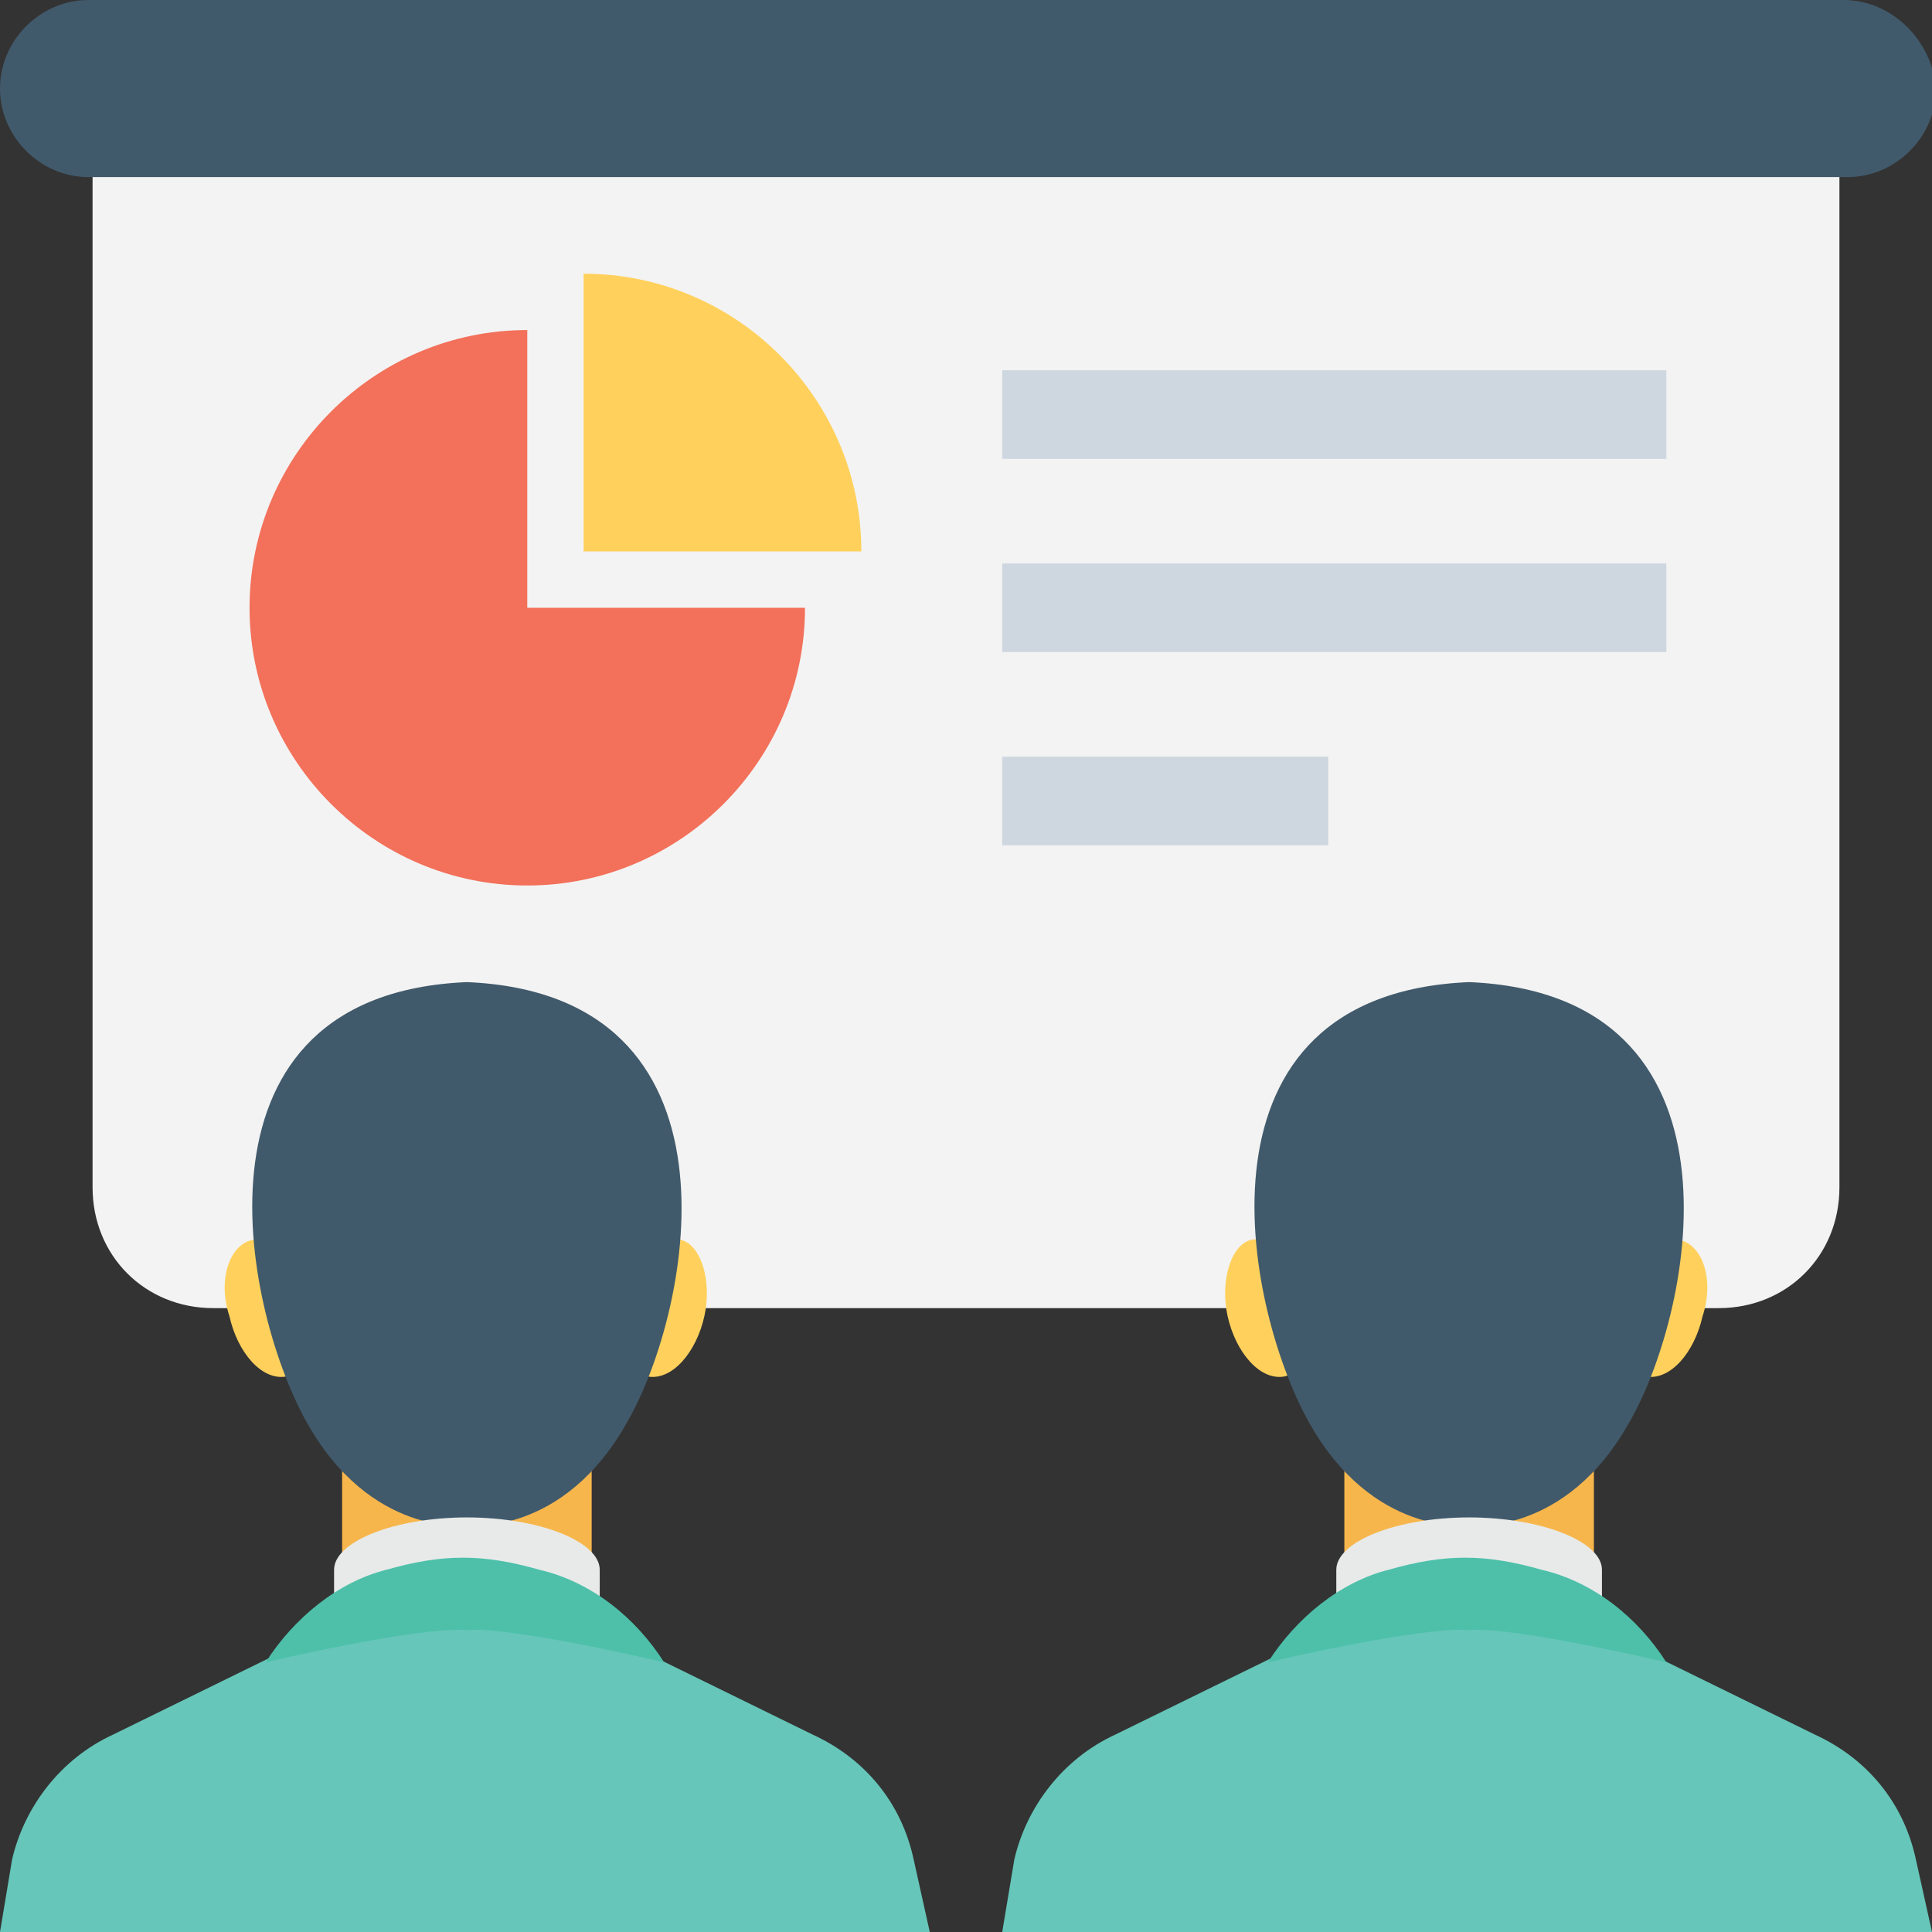 <?xml version="1.0" encoding="utf-8"?>
<!-- Generator: Adobe Illustrator 18.0.0, SVG Export Plug-In . SVG Version: 6.00 Build 0)  -->
<!DOCTYPE svg PUBLIC "-//W3C//DTD SVG 1.1//EN" "http://www.w3.org/Graphics/SVG/1.1/DTD/svg11.dtd">
<svg version="1.1" id="Layer_1" xmlns="http://www.w3.org/2000/svg" xmlns:xlink="http://www.w3.org/1999/xlink" x="0px" y="0px"
	 viewBox="0 0 48 48" enable-background="new 0 0 48 48" xml:space="preserve">
<rect x="0" y="0" width="48" height="48" fill="#333333" stroke="none"/>
<g>
	<g>
		<g>
			<path fill="#F3F3F3" d="M42.7,32.5H5.3c-1.7,0-3-1.3-3-3V4.3h43.4v25.2C45.7,31.2,44.4,32.5,42.7,32.5z"/>
		</g>
		<g>
			<g>
				<g>
					<rect x="8.5" y="34.7" fill="#F7B64C" width="6.2" height="6.4"/>
				</g>
				<g>
					<g>
						<g>
							<path fill="#66C6B9" d="M23.1,48l-0.4-1.8c-0.3-1.4-1.2-2.5-2.5-3.1l-5.1-2.5l-3.6-0.4l-3.6,0.4l-5.1,2.5
								c-1.3,0.6-2.2,1.8-2.5,3.1L0,48H23.1z"/>
						</g>
					</g>
				</g>
				<g>
					<g>
						<g>
							<path fill="#FFD15C" d="M17.5,32.7c-0.2,0.9-0.8,1.6-1.4,1.5c-0.5-0.1-0.8-0.9-0.6-1.8c0.2-1,0.8-1.7,1.4-1.6
								C17.4,30.9,17.7,31.8,17.5,32.7z"/>
						</g>
						<g>
							<path fill="#FFD15C" d="M5.7,32.7c0.2,0.9,0.8,1.6,1.4,1.5c0.5-0.1,0.8-0.9,0.6-1.8c-0.2-1-0.8-1.7-1.4-1.6
								C5.7,30.9,5.4,31.8,5.7,32.7z"/>
						</g>
					</g>
					<g>
						<path fill="#415A6B" d="M15.6,35.3c-1.6,2.9-4,2.6-4,2.6s-2.4,0.3-4-2.6c-1.6-2.9-3.1-10.6,4-10.9
							C18.7,24.7,17.2,32.5,15.6,35.3z"/>
					</g>
				</g>
			</g>
			<g>
				<g>
					<path fill="#E8EAE9" d="M14.9,40V39c0-0.7-1.5-1.3-3.3-1.3c-1.8,0-3.3,0.6-3.3,1.3V40H14.9z"/>
				</g>
			</g>
			<g>
				<g>
					<path fill="#4EC0AA" d="M16.5,41.3c0,0-3.8-0.9-4.9-0.8c-1.2-0.1-5,0.8-5,0.8c0.7-1.1,1.8-2,3-2.3c0.7-0.2,1.3-0.3,1.9-0.3
						c0.6,0,1.2,0.1,1.9,0.3C14.7,39.3,15.8,40.2,16.5,41.3z"/>
				</g>
			</g>
		</g>
		<g>
			<g>
				<g>
					<rect x="33.4" y="34.7" fill="#F7B64C" width="6.2" height="6.4"/>
				</g>
				<g>
					<g>
						<g>
							<path fill="#66C6B9" d="M48,48l-0.4-1.8c-0.3-1.4-1.2-2.5-2.5-3.1l-5.1-2.5l-3.6-0.4l-3.6,0.4l-5.1,2.5
								c-1.3,0.6-2.2,1.8-2.5,3.1L24.9,48H48z"/>
						</g>
					</g>
				</g>
				<g>
					<g>
						<g>
							<path fill="#FFD15C" d="M42.3,32.7c-0.2,0.9-0.8,1.6-1.4,1.5c-0.5-0.1-0.8-0.9-0.6-1.8c0.2-1,0.8-1.7,1.4-1.6
								C42.3,30.9,42.6,31.8,42.3,32.7z"/>
						</g>
						<g>
							<path fill="#FFD15C" d="M30.5,32.7c0.2,0.9,0.8,1.6,1.4,1.5c0.5-0.1,0.8-0.9,0.6-1.8c-0.2-1-0.8-1.7-1.4-1.6
								C30.6,30.9,30.3,31.8,30.5,32.7z"/>
						</g>
					</g>
					<g>
						<path fill="#415A6B" d="M40.5,35.3c-1.6,2.9-4,2.6-4,2.6s-2.4,0.3-4-2.6c-1.6-2.9-3.1-10.6,4-10.9
							C43.6,24.7,42.1,32.5,40.5,35.3z"/>
					</g>
				</g>
			</g>
			<g>
				<g>
					<path fill="#E8EAE9" d="M39.8,40V39c0-0.7-1.5-1.3-3.3-1.3c-1.8,0-3.3,0.6-3.3,1.3V40H39.8z"/>
				</g>
			</g>
			<g>
				<g>
					<path fill="#4EC0AA" d="M41.4,41.3c0,0-3.8-0.9-4.9-0.8c-1.2-0.1-5,0.8-5,0.8c0.7-1.1,1.8-2,3-2.3c0.7-0.2,1.3-0.3,1.9-0.3
						c0.6,0,1.2,0.1,1.9,0.3C39.6,39.3,40.7,40.2,41.4,41.3z"/>
				</g>
			</g>
		</g>
		<path fill="#415A6B" d="M45.8,0H2.2C1,0,0,1,0,2.2v0c0,1.2,1,2.2,2.2,2.2h43.7c1.2,0,2.2-1,2.2-2.2v0C48,1,47,0,45.8,0z"/>
		<g>
			<path fill="#F3705A" d="M13.1,8.2c-3.8,0-6.9,3.1-6.9,6.9S9.3,22,13.1,22s6.9-3.1,6.9-6.9h-6.9V8.2z"/>
			<path fill="#FFD15C" d="M14.5,6.8v6.9h6.9C21.4,9.9,18.3,6.8,14.5,6.8z"/>
		</g>
		<g>
			<g>
				<rect x="24.9" y="9.2" fill="#CED6E0" width="16.5" height="2.2"/>
			</g>
			<g>
				<rect x="24.9" y="14" fill="#CED6E0" width="16.5" height="2.2"/>
			</g>
			<g>
				<rect x="24.9" y="18.8" fill="#CED6E0" width="8.1" height="2.2"/>
			</g>
		</g>
	</g>
</g>
</svg>
